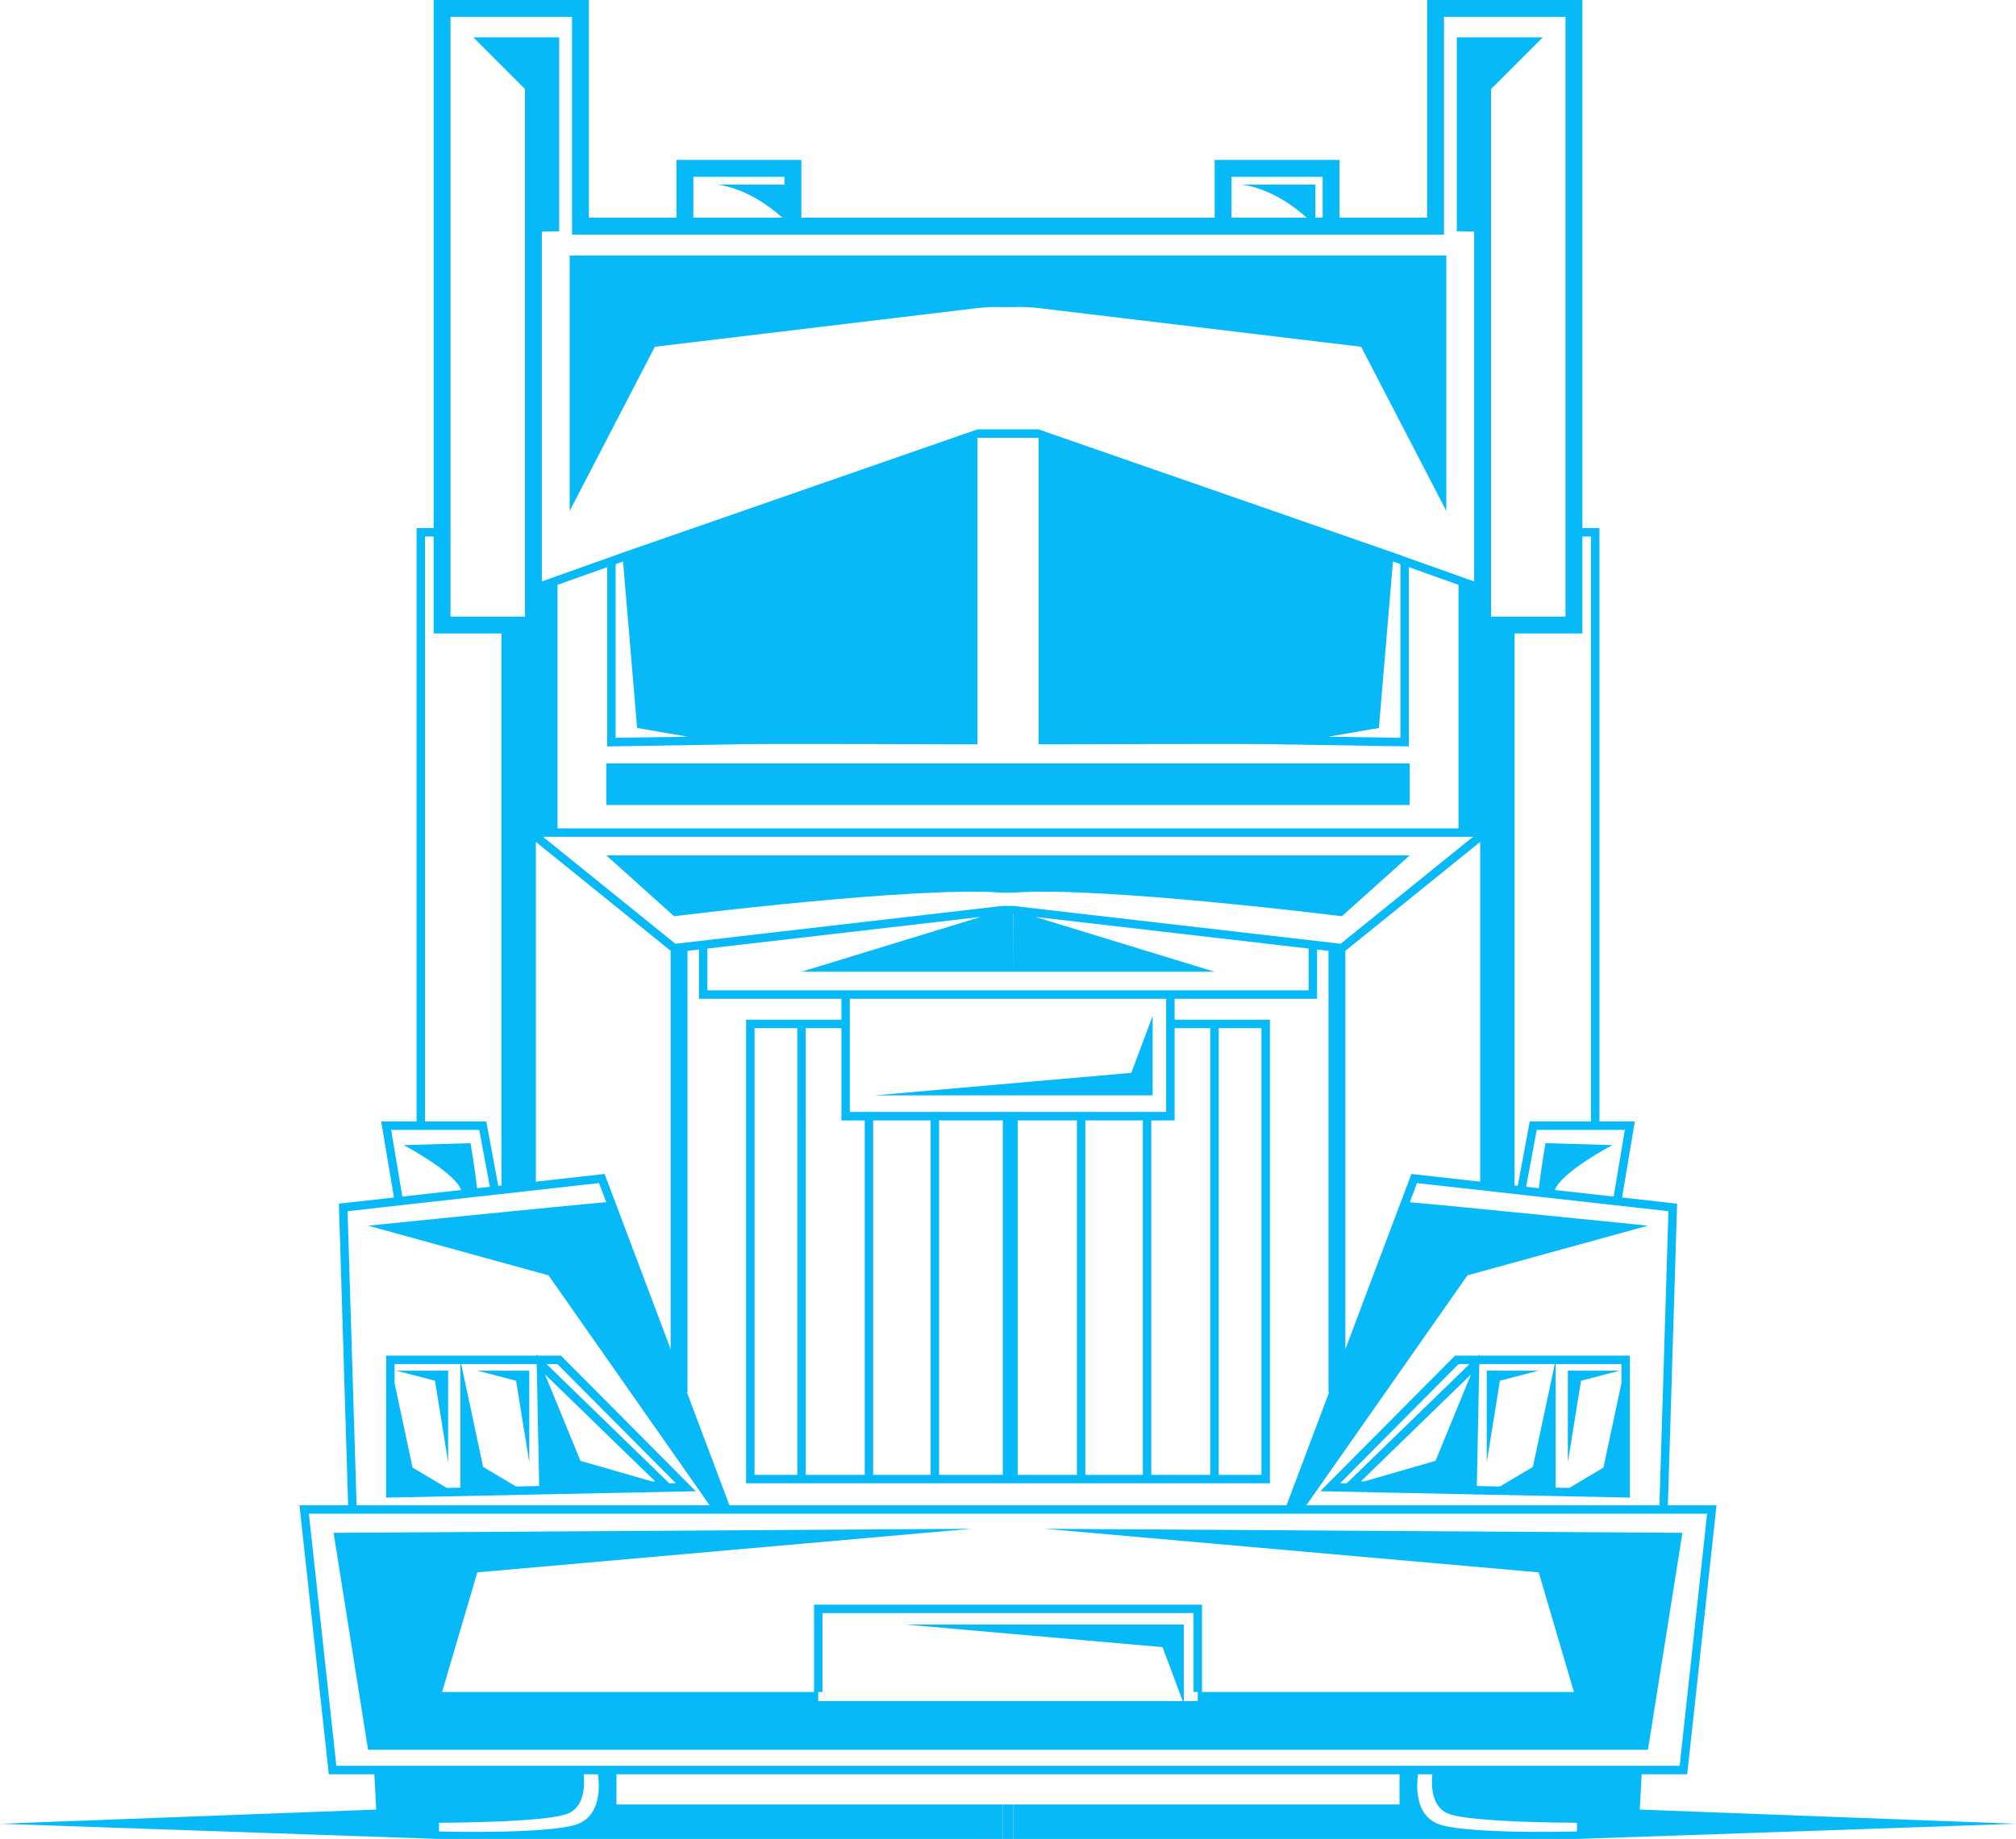 <?xml version="1.0" encoding="utf-8"?>
<!-- Generator: Adobe Illustrator 24.3.0, SVG Export Plug-In . SVG Version: 6.00 Build 0)  -->
<svg version="1.1" id="Layer_1" xmlns="http://www.w3.org/2000/svg" xmlns:xlink="http://www.w3.org/1999/xlink" x="0px" y="0px"
	 viewBox="0 0 295.41 269.528" enable-background="new 0 0 295.41 269.528" xml:space="preserve">
<g>
	<path fill="#08B9F7" d="M209.98,259.424c0,0-1.04,5.052,2.229,6.389c3.269,1.337,18.869,1.337,18.869,1.337v2.377l64.333-2.229
		l-55.121-2.08l0.297-5.794H209.98z"/>
	<path fill="#08B9F7" d="M231.523,268.413l-0.446,1.114H148.47v-5.052h56.607v-5.052h2.823c0,0-1.56,6.76,3.417,8.097
		c4.47,1.201,17.21,0.966,19.76,0.904C231.362,268.413,231.523,268.413,231.523,268.413z"/>
	<path fill="#08B9F7" d="M85.431,259.424c0,0,1.04,5.052-2.229,6.389c-3.269,1.337-18.869,1.337-18.869,1.337v2.377L0,267.299
		l55.121-2.08l-0.297-5.794H85.431z"/>
	<path fill="#08B9F7" d="M63.887,268.413l0.446,1.114h82.608v-5.052H90.334v-5.052h-2.823c0,0,1.56,6.76-3.417,8.097
		c-4.47,1.201-17.21,0.966-19.76,0.904C64.048,268.413,63.887,268.413,63.887,268.413z"/>
	<rect x="146.941" y="264.476" fill="#08B9F7" width="1.529" height="5.052"/>
	<polygon fill="#08B9F7" points="168.899,160.548 168.899,148.885 165.779,157.242 148.507,158.752 128.115,160.548 	"/>
	<path fill="#08B9F7" d="M206.563,125.373H148.47h-1.529H88.848l9.93,8.914c0,0,35.547-4.445,48.126-3.454h0.037h1.529h0.037
		c12.579-0.99,48.126,3.454,48.126,3.454L206.563,125.373z"/>
	<path fill="#08B9F7" d="M216.795,198.501l-0.193,0.187h-3.388l-19.754,19.873l22.289,0.459l0.63,0.026l0-0.013l22.45,0.462v-20.808
		h-22.037L216.795,198.501z M213.729,199.926h1.599l-17.991,17.477l-0.961-0.02L213.729,199.926z M199.409,217.115l16.087-15.626
		l-0.002,0.092l-5.143,12.529l-10.518,3.023L199.409,217.115z M237.59,202.738l-2.634,12.363l-5.006,2.973l-1.993-0.041v-18.107
		h9.633V202.738z M227.826,199.926L224.614,215l-4.824,2.865l-3.387-0.07l0.363-17.869H227.826z"/>
	<polygon fill="#08B9F7" points="219.786,202.372 225.464,200.886 217.854,200.886 217.854,214.332 	"/>
	<polygon fill="#08B9F7" points="231.672,202.372 237.35,200.886 229.74,200.886 229.74,214.332 	"/>
	<path fill="#08B9F7" d="M244.398,220.621l1.353-44.208l-8.065-0.901l1.869-11.145h-5.183V77.396h-2.5V0h-22.757v31.907h-12.827
		v-8.469h-18.3v8.469h-29.479h-1.603h-29.48v-8.469h-18.3v8.469H86.297V0H63.541v77.396H61.04v86.972h-5.183l1.868,11.145
		l-8.065,0.901l1.353,44.208h-7.131l4.296,39.422h98.763h1.529h98.763l4.295-39.422H244.398z M243.159,220.621h-51.733
		l23.606-33.702l26.446-7.28c0,0-28.477-2.888-34.896-3.44l1.057-2.8l36.84,4.118L243.159,220.621z M106.89,220.621l-6.24-16.566
		h0.096v-64.693l1.672-0.194v7.214h20.875v3.071h-13.966v67.949h37.614h1.529h37.614v-67.949h-13.965v-3.071h20.874v-7.217
		l1.672,0.195v64.694h0.096l-6.241,16.566h-40.05h-1.529H106.89z M90.123,176.111c0,0-0.004,0-0.004,0l-1.527-4.048l-10.07,1.125
		v-49.791l19.748,15.956v58.384L90.123,176.111z M107.881,109.093c0.021,0.001,0.03,0,0.044-0.001l0.049-0.001v-0.002
		c0.508-0.113,35.253,0.001,35.253,0.001V64.584V64.16h3.714h1.529h3.714v0.424v44.507c0,0,34.764-0.114,35.254-0.001v0.002
		l0.047,0.001c0.013,0.001,0.023,0.002,0.045,0.001l18.91,0.306V83.126l7.28,2.589v35.695H148.47h-1.566H81.692V85.716l7.28-2.589
		v26.273L107.881,109.093z M91.296,82.291l2.061,24.402c0,0,3.703,0.652,7.382,1.276l-10.528,0.17V82.684L91.296,82.291z
		 M204.115,82.291l1.086,0.392v25.457l-10.528-0.17c3.678-0.624,7.382-1.276,7.382-1.276L204.115,82.291z M206.819,172.063
		l-1.527,4.048c0,0-0.004,0-0.004,0l-8.146,21.625v-58.384l19.748-15.955v49.791L206.819,172.063z M178.581,150.692h6.264v65.473
		h-6.264v-51.977V150.692z M177.343,164.188v51.977H168.7v-51.952h3.418v-13.52h5.225V164.188z M116.83,216.165h-6.265v-65.473
		h6.265v13.495V216.165z M118.068,164.188v-13.495h5.225v13.52h3.418v51.952h-8.642V164.188z M127.948,164.212h8.419v51.952h-8.419
		V164.212z M137.605,164.212h9.336v51.952h-9.336V164.212z M149.138,164.212h8.667v51.952h-8.667V164.212z M159.043,164.212h8.419
		v51.952h-8.419V164.212z M170.88,162.974H148.47h-1.529h-22.41v-16.591h22.41h1.529h22.411V162.974z M148.47,145.145h-1.529
		h-43.285v-6.12l40.056-4.641l-26.263,8.037h29.492h1.529l-0.034-8.411l0.034,0.004v8.407h29.492l-26.245-8.031l40.037,4.633v6.122
		H148.47z M148.47,132.777l-1.637,0.004l-47.868,5.541l-19.396-15.674h67.373h1.566h67.335l-19.395,15.674L148.47,132.777z
		 M216.009,85.604L216.009,85.604v-0.003V85.604z M79.401,85.599l0.002,0.005l-0.002,0.001V85.599z M236.453,175.374l-8.618-0.963
		c0.911-2.61,8.424-6.583,8.424-6.583l-9.806-0.279c0,0-0.787,4.846-0.962,6.6l-1.858-0.208l1.552-8.336h12.906L236.453,175.374z
		 M233.132,78.634v85.734h-8.978l-1.754,9.437l-0.46-0.051V92.847h9.93V78.634H233.132z M180.463,25.914h13.347v5.992h-1.065v-4.853
		h-10.772c4.235,0.612,7.734,3.257,9.51,4.853h-11.021V25.914z M101.6,25.914h13.347v1.139h-9.806
		c4.235,0.612,7.734,3.257,9.51,4.853H101.6V25.914z M66.017,2.476h17.804v31.907h63.083h1.603h63.083V2.476h17.804v87.895h-10.909
		V33.999h0V13.05l7.577-7.577h-12.592v28.415l2.538,0.056v51.272l-9.981-3.55l0,0l-2.236-0.807l-0.003,0.008l-51.605-17.937v-0.007
		h-3.714h-1.529h-3.714v0.007L91.621,80.866l-0.003-0.008l-2.234,0.807l0,0l-9.982,3.55V33.944l2.538-0.056V5.473H69.347
		l7.577,7.577v20.949h0v56.372H66.017V2.476z M62.278,78.634h1.263v14.214h9.93v80.905l-0.459,0.051l-1.756-9.437h-8.977V78.634z
		 M57.32,165.605h12.906l1.551,8.336l-1.858,0.208c-0.175-1.754-0.962-6.6-0.962-6.6l-9.806,0.279c0,0,7.513,3.973,8.424,6.583
		l-8.618,0.963L57.32,165.605z M50.932,177.517l36.841-4.118l1.056,2.8c-6.419,0.552-34.897,3.44-34.897,3.44l26.446,7.28
		l23.606,33.702H52.252L50.932,177.517z M246.123,258.805H148.47h-1.529H49.288l-4.025-36.945h101.678h1.529h101.677
		L246.123,258.805z"/>
	<path fill="#08B9F7" d="M153.076,224.064l72.393,6.389l5.163,17.532h-54.503v-12.803h-27.66h-1.529h-27.66v12.803H64.779
		l5.163-17.532l72.393-6.389l-93.454,0.594l5.052,31.795h93.008h1.529h93.008l5.052-31.795L153.076,224.064z M173.468,249.321
		v-11.217h-40.784l15.823,1.387l21.841,1.919l2.959,7.912H148.47h-1.529H119.9v-1.337h0.619V236.42h26.421h1.529h26.421v11.565
		h0.619v1.337H173.468z"/>
	<path fill="#08B9F7" d="M143.103,45.167c1.263-0.149,2.538-0.21,3.801-0.161h1.603c1.263-0.049,2.538,0.012,3.801,0.161
		l47.148,5.658l12.48,24.069V37.453h-63.429h-1.603H83.474v37.441l12.48-24.069L143.103,45.167z"/>
	<polygon fill="#08B9F7" points="88.848,117.981 146.941,117.981 148.47,117.981 206.563,117.981 206.563,111.889 148.47,111.889 
		146.941,111.889 88.848,111.889 	"/>
	<path fill="#08B9F7" d="M79.662,219.02l22.289-0.459l-19.754-19.873h-3.388l-0.193-0.187l0.004,0.187H56.582v20.808l22.45-0.462
		l0,0.013L79.662,219.02z M95.577,217.132l-10.518-3.023l-5.143-12.529l-0.002-0.092L96,217.115L95.577,217.132z M81.682,199.926
		l17.352,17.457l-0.959,0.02l-17.991-17.477H81.682z M67.453,199.926v18.107l-1.993,0.041l-5.006-2.973L57.82,202.74v-2.814H67.453z
		 M75.62,217.865L70.796,215l-3.211-15.074h11.059l0.363,17.869L75.62,217.865z"/>
	<polygon fill="#08B9F7" points="69.946,200.886 75.625,202.372 77.556,214.332 77.556,200.886 	"/>
	<polygon fill="#08B9F7" points="65.67,214.332 65.67,200.886 58.06,200.886 63.739,202.372 	"/>
</g>
</svg>
